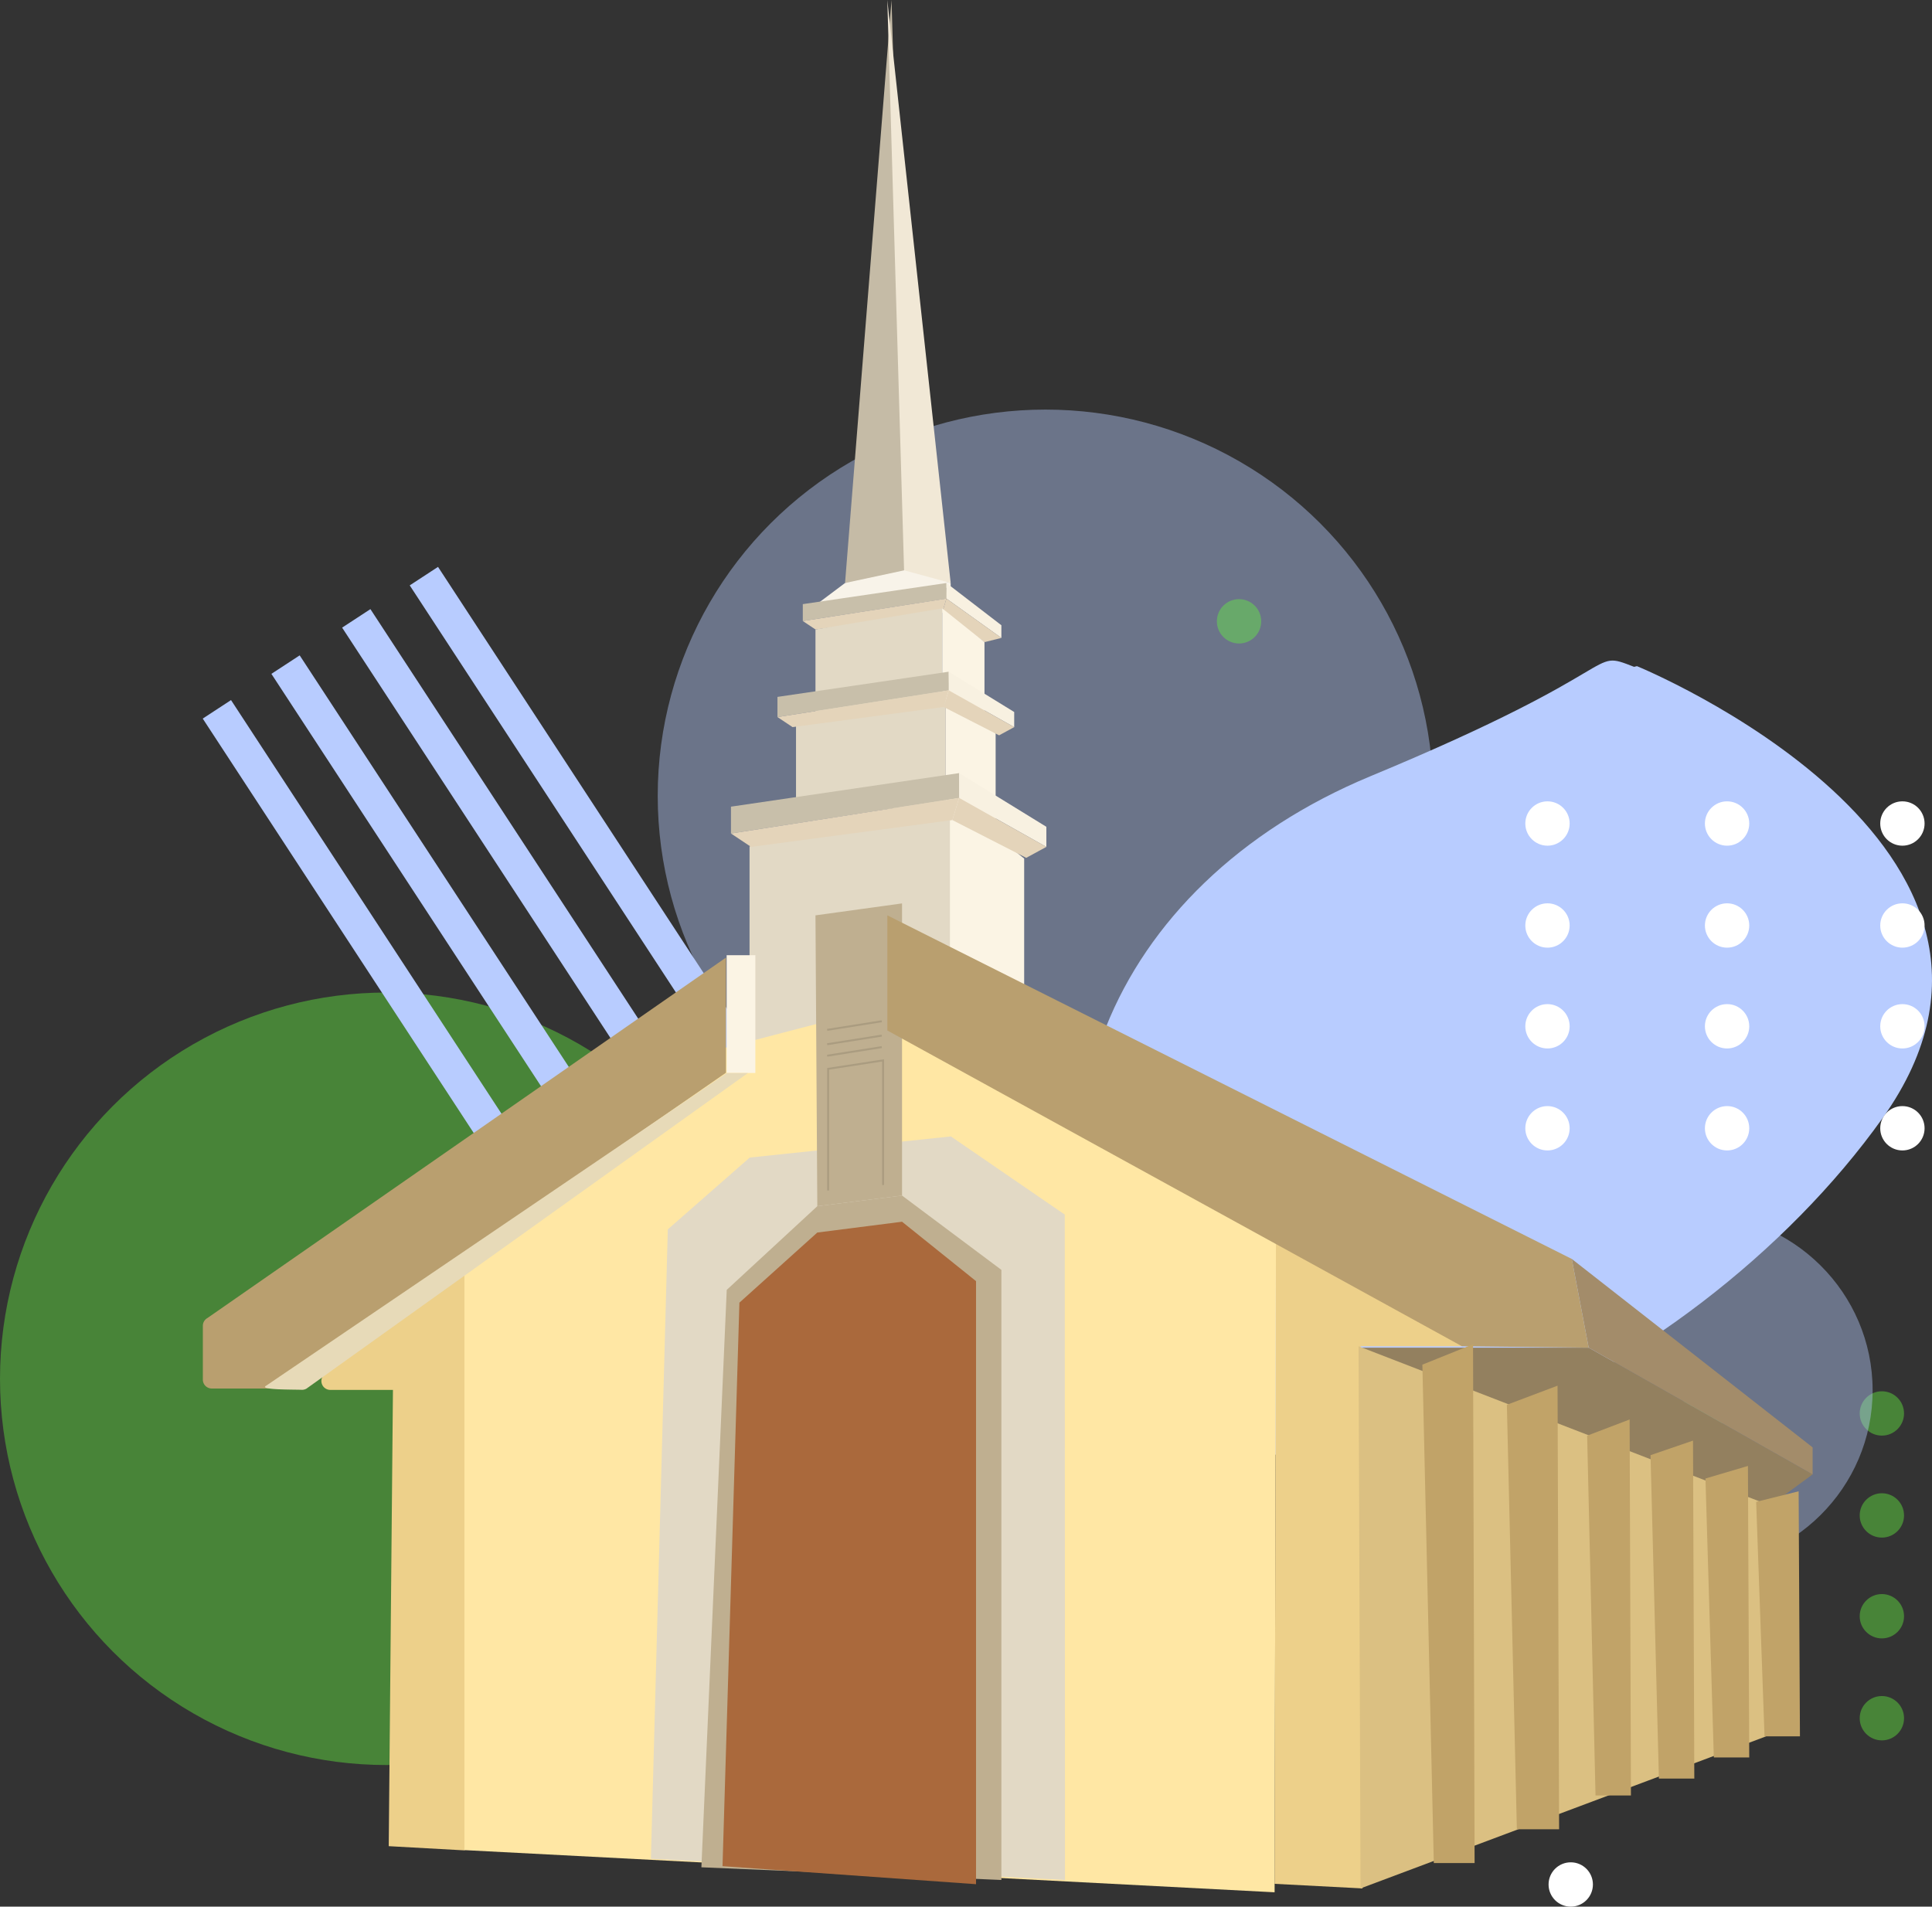<svg xmlns="http://www.w3.org/2000/svg" width="1007.612" height="994.533" viewBox="0 0 1007.612 994.533"><rect x="0" y="0" width="1007.612" height="994.533" fill="#333333" stroke="none"/><defs><style>.a{fill:#64f440;}.a,.b{opacity:0.42;}.b,.c{fill:#b8ccff;}.d{fill:#93805f;}.e{fill:#c5bba6;}.f{fill:#f1e8d6;}.g{fill:#f8f3e9;}.h{fill:#c8bfaa;}.i{fill:#f8f1e1;}.j{fill:#e4d4ba;}.k{fill:#e2d9c5;}.l{fill:#fbf4e4;}.m{fill:#edd08a;}.n{fill:#ffe7a4;}.o{fill:#b99f6f;}.p{fill:#e7dab8;}.q{fill:#dbc082;}.r{fill:#a38c6a;}.s{fill:#bfaf90;}.t{fill:#aa693c;}.u,.x{fill:#fff;}.u,.v{stroke:#000;stroke-miterlimit:10;opacity:0.11;}.v{fill:none;}.w{fill:#c1a368;}</style></defs><g transform="translate(-81 -38)"><circle class="a" cx="11.564" cy="11.564" r="11.564" transform="translate(957.239 869.481)"/><circle class="a" cx="11.564" cy="11.564" r="11.564" transform="translate(1050.904 869.481)"/><circle class="a" cx="11.564" cy="11.564" r="11.564" transform="translate(1050.904 922.674)"/><circle class="a" cx="11.564" cy="11.564" r="11.564" transform="translate(957.239 922.674)"/><circle class="a" cx="11.564" cy="11.564" r="11.564" transform="translate(957.239 763.707)"/><circle class="a" cx="11.564" cy="11.564" r="11.564" transform="translate(1050.904 763.707)"/><circle class="a" cx="11.564" cy="11.564" r="11.564" transform="translate(1050.904 816.9)"/><circle class="a" cx="11.564" cy="11.564" r="11.564" transform="translate(957.239 816.9)"/><ellipse class="b" cx="202.219" cy="201.47" rx="202.219" ry="201.47" transform="translate(424.023 251.643)"/><circle class="a" cx="201.47" cy="201.47" r="201.47" transform="translate(81 555.72)"/><ellipse class="b" cx="92.871" cy="92.122" rx="92.871" ry="92.122" transform="translate(871.9 671.06)"/><rect class="c" width="17.629" height="436.318" transform="translate(186.733 412.821) rotate(-33.177)"/><rect class="c" width="17.629" height="436.318" transform="translate(222.543 389.493) rotate(-33.177)"/><rect class="c" width="17.629" height="436.318" transform="translate(259.431 365.375) rotate(-33.177)"/><rect class="c" width="17.629" height="436.318" transform="translate(294.689 343.339) rotate(-33.177)"/><path class="c" d="M627.144,197.274S856.31,290.99,755.329,432.921s-322.447,242.623-389.638,127.2S350.827,311.669,488.241,254.65s112.7-66.673,137.414-57.019" transform="translate(307.582 188.2)"/><path class="d" d="M536.439,357l116.792,66.109-33.054,24.24L391,357Z" transform="translate(373.124 383.956)"/><path class="e" d="M305.24,38l8.814,299.693L281,342.1Z" transform="translate(240.725 0)"/><path class="f" d="M324.053,342.1l-24.238-4.407L291,38Z" transform="translate(252.761 0)"/><path class="g" d="M345.718,181.814,273,192.833l17.629-13.222L321.48,173l24.24,6.611Z" transform="translate(231.096 162.489)"/><path class="h" d="M346.114,184.159,271,195.833v-8.814L345.923,176Z" transform="translate(228.689 166.1)"/><path class="i" d="M305,176l28.647,22.036v6.611L305,184.138Z" transform="translate(269.612 166.1)"/><path class="j" d="M334.851,200.2l-8.815,2.2L304,186.98l2.2-7.287Z" transform="translate(268.408 170.545)"/><path class="j" d="M343.72,186.98l-66.109,8.815L271,191.388l74.923-11.694Z" transform="translate(228.689 170.545)"/><path class="k" d="M340.109,182v48.326L274,237.091V193.018Z" transform="translate(232.299 173.322)"/><path class="l" d="M326.036,199.629v41.129L304,230.326V182Z" transform="translate(268.408 173.322)"/><path class="k" d="M347.479,202.17v57.08l-78.084,7.99V215.184Z" transform="translate(226.757 197.599)"/><path class="k" d="M363.3,230.17v167.1l-104.9,11.018V248.165Z" transform="translate(213.517 231.3)"/><path class="l" d="M330.857,222.992v48.58L304.829,259.25V202.17Z" transform="translate(269.406 197.599)"/><path class="l" d="M344.531,258.131v72.235l-38.7-18.322V227.17Z" transform="translate(270.61 227.689)"/><g transform="translate(486.467 388.376)"><path class="h" d="M354.555,206.727,265,220.645V210.136L354.327,197Z" transform="translate(-265 -197)"/><path class="i" d="M305.536,197l34.154,21.018V225.9l-34.154-19.2Z" transform="translate(-216.21 -197)"/><path class="j" d="M341.126,220.6l-7.882,4.283-28.9-14.792,2.627-8.688Z" transform="translate(-217.645 -191.7)"/><path class="j" d="M351.7,210.091,272.882,220.6,265,215.346,354.327,201.4Z" transform="translate(-265 -191.7)"/></g><g transform="translate(248.61 562.463)"><path class="m" d="M495.788,381.2,383.393,322.247l-.728,356.259,45.835,2.386L427.476,398.1h52.911Z" transform="translate(114.482 -220.336)"/><path class="m" d="M158.875,407.389a4.645,4.645,0,0,0,2.84,8.321h32.673l-2.2,237.991,39.665,2.2-.187-329.373Z" transform="translate(-157.061 -215.18)"/><path class="n" d="M411.489,276,259.415,315.665l-68.5,76.094V716.577l422.545,22,.728-356.259Z" transform="translate(-116.314 -276)"/></g><g transform="translate(462.227 441.263)"><path class="h" d="M373.29,233.957,254,252.5v-14L372.987,221Z" transform="translate(-254 -221)"/><path class="i" d="M308,221l45.495,28v10.5L308,233.924Z" transform="translate(-189.009 -221)"/><path class="j" d="M355.4,252.436l-10.5,5.706-38.5-19.7,3.5-11.573Z" transform="translate(-190.921 -213.941)"/><path class="j" d="M369.487,238.438l-104.988,14-10.5-7,118.987-18.572Z" transform="translate(-254 -213.941)"/></g><path class="o" d="M401.835,264.669v60.058L164.89,488.866a4.654,4.654,0,0,1-2.239.573h-29a4.646,4.646,0,0,1-4.645-4.645V456.741a4.649,4.649,0,0,1,2.358-4.044Z" transform="translate(57.787 272.824)"/><rect class="l" width="14.979" height="61.415" transform="translate(459.973 536.247)"/><path class="p" d="M162.847,457.219h0a4.649,4.649,0,0,0,2.47-.595L395.547,292H384.529l-240.2,163.068C140.207,457.331,158.142,457.027,162.847,457.219Z" transform="translate(75.494 305.721)"/><path class="k" d="M391.51,307l59.381,40.767.117,347.071L235.053,683.82l8.814-328.34,42.739-37.462" transform="translate(185.422 323.775)"/><path class="q" d="M402.535,356.669l212.572,82.263v121.2L403.559,639.462" transform="translate(387.008 383.558)"/><path class="r" d="M453,336l125.607,98.294v14.091L461.814,382.276Z" transform="translate(447.748 358.68)"/><path class="s" d="M307.459,326.535,351.649,321l51.809,38.749V677.987L247,671.376l13.222-301.192Z" transform="translate(199.802 340.626)"/><path class="t" d="M301.441,332.827l44.19-5.636,38.587,30.986V672.74L252,663.337,260.814,369.4Z" transform="translate(205.82 348.077)"/><path class="s" d="M319.151,404.24v-152.4L274,258.072l.961,151.7" transform="translate(232.299 257.386)"/><path class="o" d="M291.011,254.669v60.057L590.7,479.439l66.084.729-8.815-46.276Z" transform="translate(252.774 260.788)"/><line class="u" y1="4.494" x2="28.46" transform="translate(512.4 570.7)"/><line class="u" y1="4.494" x2="28.46" transform="translate(512.4 578.189)"/><line class="u" y1="4.494" x2="28.46" transform="translate(512.4 584.181)"/><path class="v" d="M305.647,354.007V289L277,293.407v63.457" transform="translate(235.91 302.11)"/><path class="w" d="M417.636,366.836,423.6,626.815h21.28l-.818-270.624Z" transform="translate(405.183 382.983)"/><path class="w" d="M437.636,375.968l5.209,221.412h22.036L464.063,366Z" transform="translate(429.256 394.789)"/><path class="w" d="M456.636,382.449,461,570.122h18.472L478.789,374Z" transform="translate(452.125 404.418)"/><path class="w" d="M471.636,386.595,476,555.29h18.472L493.789,379Z" transform="translate(470.179 410.436)"/><path class="w" d="M484.636,391.551,489,537.05h18.472L506.789,385Z" transform="translate(485.826 417.658)"/><path class="w" d="M496.636,396.506,501,518.81h18.472L518.789,391Z" transform="translate(500.27 424.879)"/><circle class="x" cx="11.564" cy="11.564" r="11.564" transform="translate(876.508 561.764)"/><circle class="x" cx="11.564" cy="11.564" r="11.564" transform="translate(970.173 561.764)"/><circle class="x" cx="11.564" cy="11.564" r="11.564" transform="translate(970.173 614.957)"/><circle class="x" cx="11.564" cy="11.564" r="11.564" transform="translate(876.508 614.957)"/><circle class="x" cx="11.564" cy="11.564" r="11.564" transform="translate(1061.613 561.764)"/><circle class="x" cx="11.564" cy="11.564" r="11.564" transform="translate(888.639 1009.406)"/><circle class="x" cx="11.564" cy="11.564" r="11.564" transform="translate(1061.613 614.957)"/><circle class="x" cx="11.564" cy="11.564" r="11.564" transform="translate(876.508 455.99)"/><circle class="x" cx="11.564" cy="11.564" r="11.564" transform="translate(970.173 455.99)"/><circle class="x" cx="11.564" cy="11.564" r="11.564" transform="translate(970.173 509.183)"/><circle class="x" cx="11.564" cy="11.564" r="11.564" transform="translate(876.508 509.183)"/><circle class="a" cx="11.564" cy="11.564" r="11.564" transform="translate(715.644 350.522)"/><circle class="x" cx="11.564" cy="11.564" r="11.564" transform="translate(1061.613 455.99)"/><circle class="x" cx="11.564" cy="11.564" r="11.564" transform="translate(1061.613 509.183)"/></g></svg>